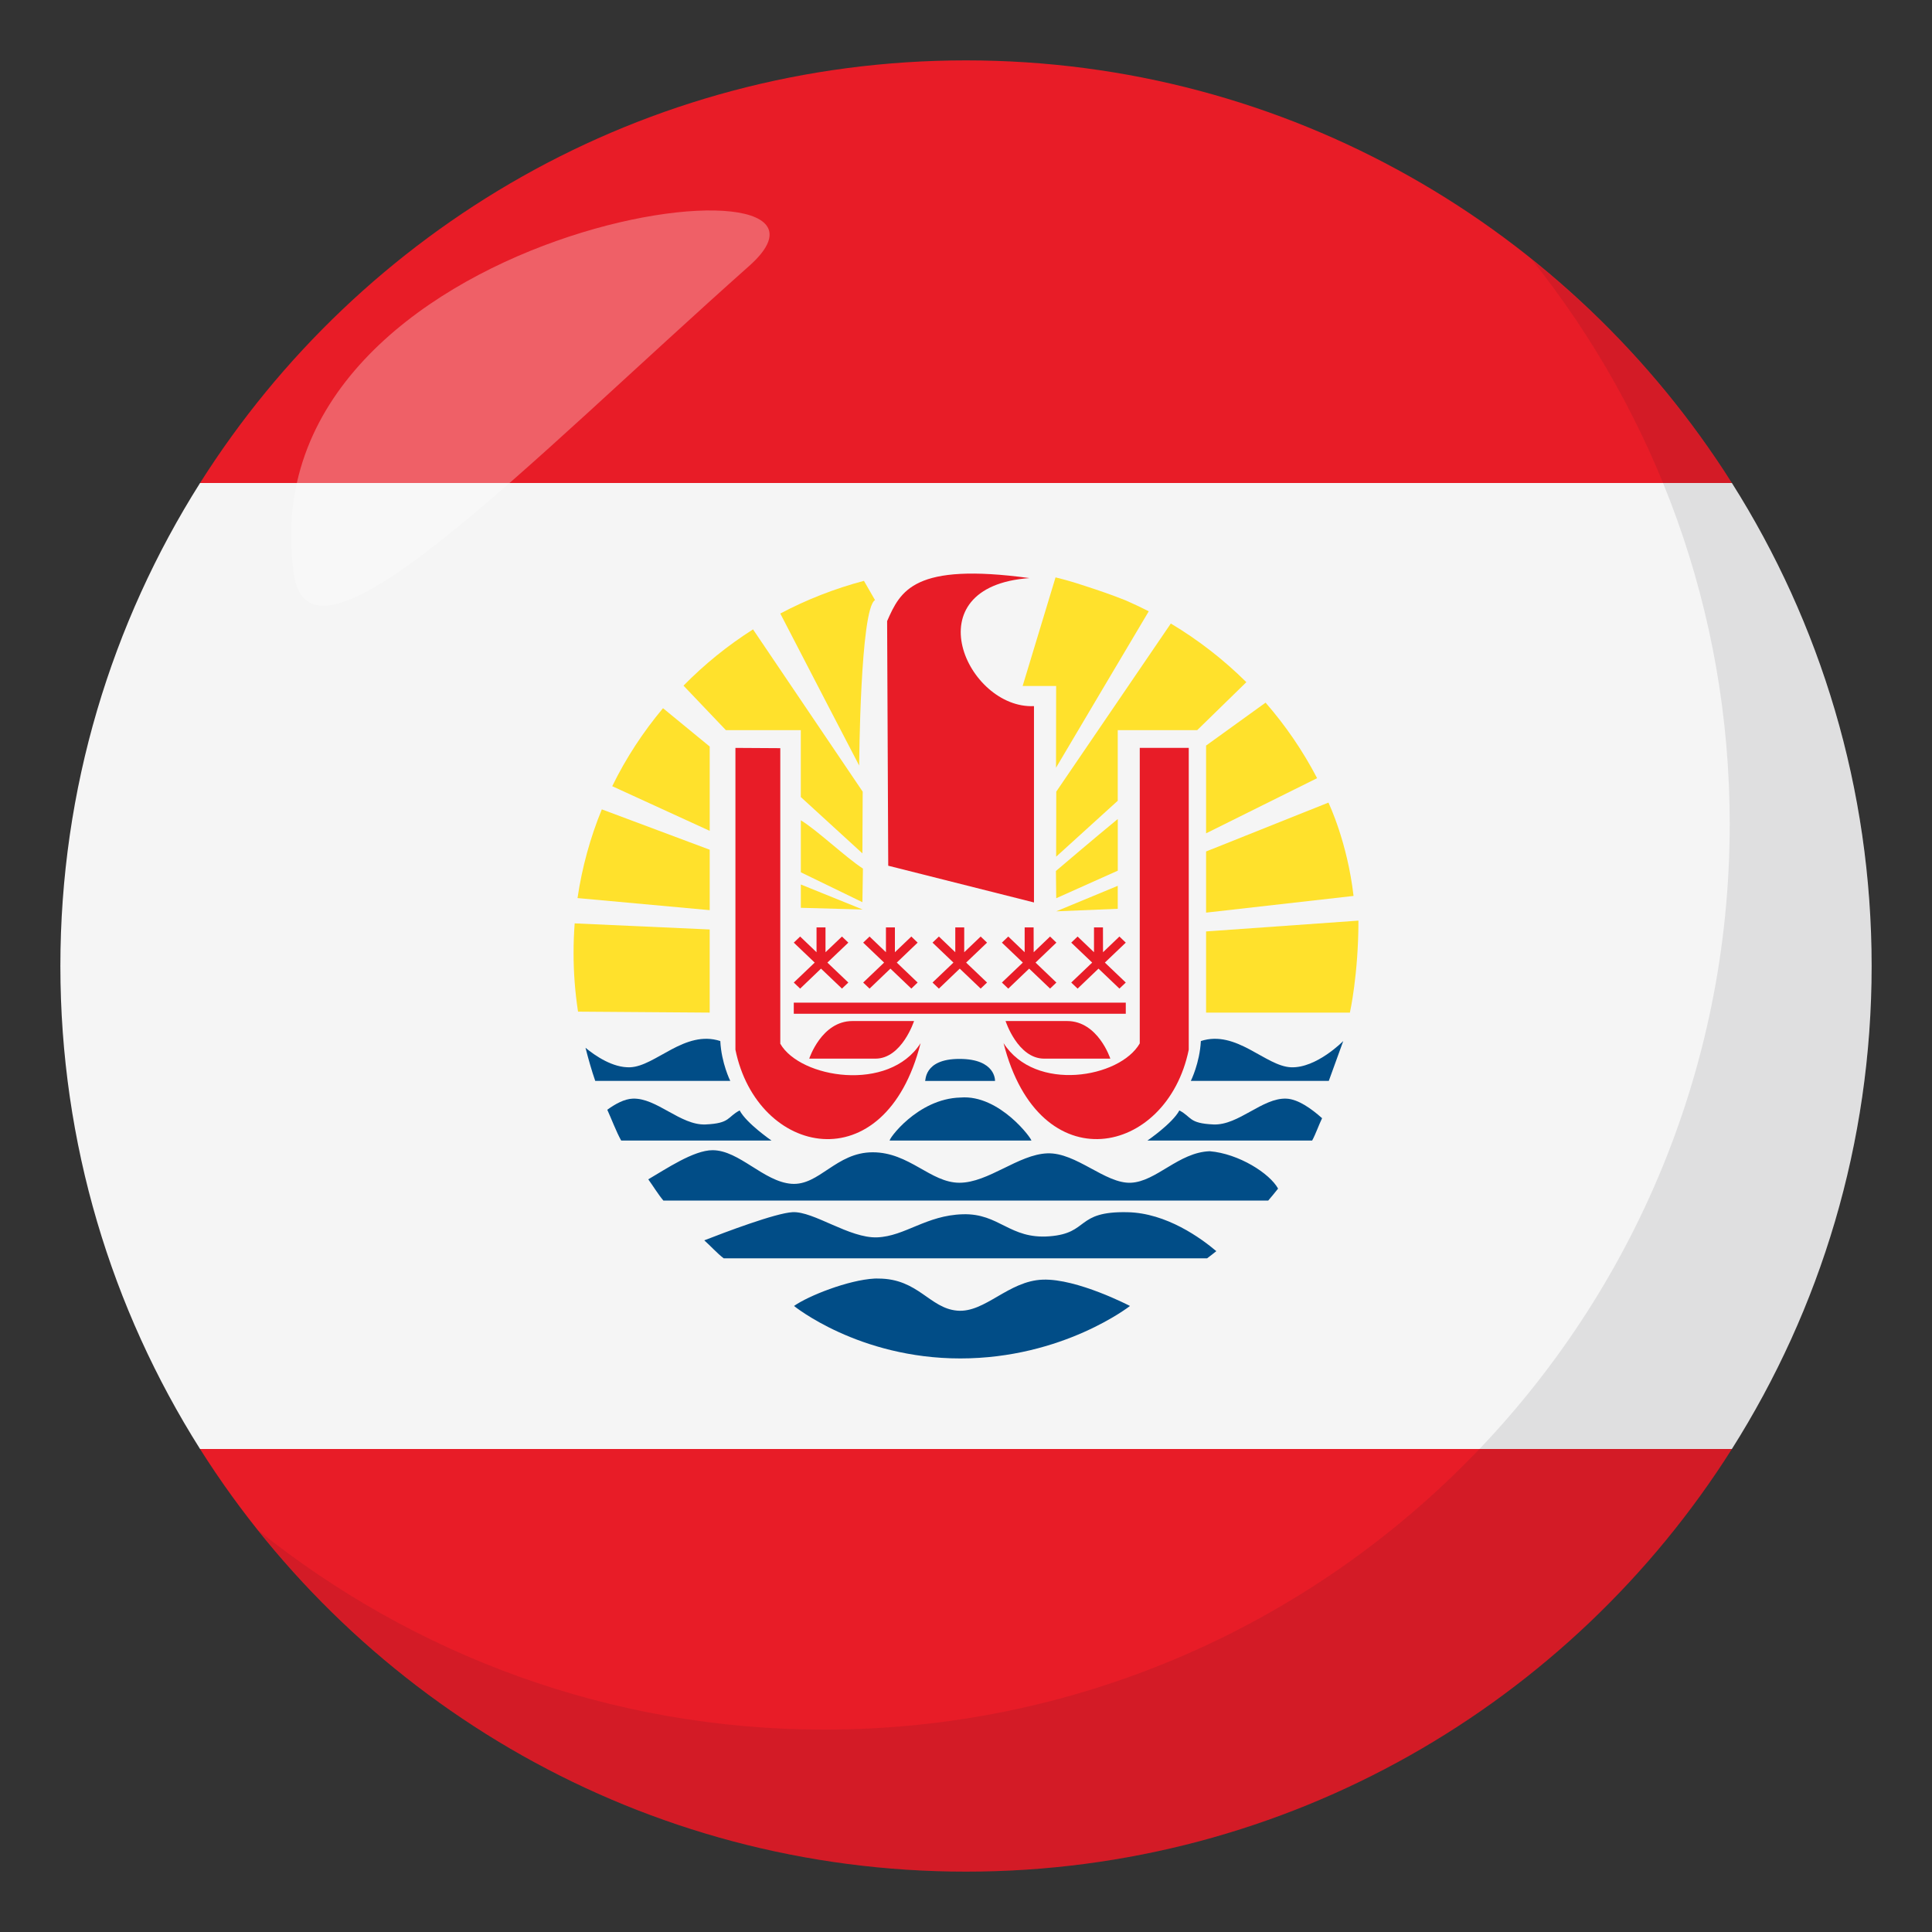 <?xml version="1.0" encoding="utf-8"?>
<!-- Generator: Adobe Illustrator 15.0.0, SVG Export Plug-In . SVG Version: 6.00 Build 0)  -->
<!DOCTYPE svg PUBLIC "-//W3C//DTD SVG 1.1//EN" "http://www.w3.org/Graphics/SVG/1.1/DTD/svg11.dtd">
<svg version="1.1" id="Layer_1" xmlns="http://www.w3.org/2000/svg" xmlns:xlink="http://www.w3.org/1999/xlink" x="0px" y="0px"
	 width="64px" height="64px" viewBox="0 0 64 64" enable-background="new 0 0 64 64" xml:space="preserve">
<rect x="0" y="0" width="64" height="64" fill="#333333" stroke="none"/>
<path fill="#F5F5F5" d="M2,32c0,5.885,1.701,11.368,4.627,16h50.744C60.299,43.368,62,37.885,62,32s-1.701-11.368-4.629-16H6.627
	C3.701,20.632,2,26.115,2,32z"/>
<path fill="#E81C27" d="M57.371,16C52.057,7.59,42.684,2,32,2S11.943,7.59,6.627,16H57.371z"/>
<path fill="#E81C27" d="M6.627,48C11.943,56.41,21.316,62,32,62s20.057-5.59,25.371-14H6.627z"/>
<path fill="#E81C27" d="M30.496,34.556c-1.049,1.642-3.992,1.164-4.648,0.019v-9.791l-1.486-0.009v9.998
	C25.082,38.303,29.316,39.2,30.496,34.556L30.496,34.556z"/>
<path fill="#E81C27" d="M37.756,24.774v9.79c-0.656,1.146-3.463,1.633-4.512-0.009c1.182,4.645,5.412,3.747,6.135,0.217v-9.998
	H37.756z"/>
<g>
	<polygon fill="#F59E01" points="28.568,29.886 28.568,29.886 28.568,29.886 	"/>
</g>
<g>
	<polygon fill="#F59E01" points="44.838,29.679 44.838,29.679 44.838,29.679 	"/>
</g>
<g>
	<path fill="#FFE12C" d="M28.986,19.879l-0.367-0.638c-0.973,0.258-1.902,0.623-2.771,1.083c0.748,1.453,2.613,5.035,2.613,5.035
		S28.494,20.157,28.986,19.879z"/>
</g>
<g>
	<path fill="#FFE12C" d="M34.986,22.725c0,0-0.004,1.969-0.004,2.707c1.021-1.728,2.047-3.455,3.072-5.182
		c-0.248-0.126-0.498-0.245-0.752-0.356c-0.479-0.193-0.967-0.358-1.457-0.515c-0.262-0.088-0.527-0.164-0.795-0.231
		c-0.029-0.006-0.057-0.014-0.084-0.021c-0.363,1.199-1.09,3.598-1.09,3.598H34.986z"/>
</g>
<g>
	<path fill="#014D87" d="M34.545,42.39c-1.143,0.039-1.914,1.106-2.834,1.027c-0.922-0.078-1.291-1.063-2.617-1.063
		c-0.043,0-0.082-0.003-0.123,0c-0.873,0.047-2.199,0.575-2.668,0.908c0,0,2.133,1.738,5.508,1.738c3.404,0,5.621-1.738,5.621-1.738
		S35.688,42.351,34.545,42.39z"/>
</g>
<g>
	<path fill="#014D87" d="M34.768,40.954c-1.326,0.104-1.658-0.766-2.873-0.73c-1.217,0.034-1.916,0.73-2.838,0.765
		c-0.92,0.035-2.1-0.869-2.801-0.834c-0.557,0.027-2.254,0.67-2.926,0.933c0.207,0.183,0.422,0.426,0.643,0.595h16.014
		c0.104-0.077,0.205-0.156,0.305-0.237c-0.5-0.423-1.648-1.265-2.943-1.29C35.617,40.119,36.096,40.85,34.768,40.954z"/>
</g>
<g>
	<path fill="#014D87" d="M40.074,38.136c-1.031,0.035-1.77,1.009-2.615,1.044c-0.848,0.035-1.807-1.009-2.764-0.974
		c-0.959,0.035-1.953,0.974-2.912,0.974s-1.658-1.009-2.873-1.009c-1.217,0-1.77,1.113-2.691,1.044
		c-0.922-0.07-1.73-1.113-2.615-1.113c-0.625,0-1.541,0.622-2.129,0.965c0.158,0.218,0.326,0.496,0.5,0.703h20.037
		c0.111-0.13,0.221-0.263,0.326-0.396C42.061,38.869,41.035,38.216,40.074,38.136z"/>
</g>
<g>
	<path fill="#014D87" d="M31.82,36.357c-1.441,0.035-2.42,1.426-2.344,1.426l0,0h4.688C34.201,37.748,33.113,36.252,31.82,36.357z"
		/>
</g>
<g>
	<path fill="#014D87" d="M40.199,37.249c-0.83-0.036-0.717-0.25-1.131-0.464c-0.227,0.428-1.059,0.998-1.059,0.998h5.457
		c0.115-0.208,0.225-0.527,0.33-0.741c-0.352-0.314-0.793-0.631-1.182-0.648C41.822,36.358,41.029,37.284,40.199,37.249z"/>
</g>
<g>
	<path fill="#014D87" d="M24.502,36.785c-0.414,0.214-0.301,0.428-1.131,0.464c-0.83,0.035-1.623-0.891-2.416-0.855
		c-0.27,0.012-0.564,0.169-0.838,0.368c0.143,0.312,0.295,0.724,0.461,1.021h4.98C25.559,37.783,24.729,37.213,24.502,36.785z"/>
</g>
<g>
	<path fill="#014D87" d="M23.861,34.486c-1.18-0.383-2.139,0.834-2.986,0.869c-0.57,0.023-1.156-0.379-1.479-0.645
		c0.092,0.36,0.201,0.749,0.322,1.096h4.473C24.191,35.807,23.896,35.216,23.861,34.486z"/>
</g>
<g>
	<path fill="#014D87" d="M42.766,35.355c-0.848-0.035-1.807-1.252-2.986-0.869c-0.037,0.729-0.332,1.32-0.332,1.32h4.57l0.479-1.32
		C44.496,34.486,43.611,35.39,42.766,35.355z"/>
</g>
<g>
	<path fill="#014D87" d="M30.641,35.807L30.641,35.807h2.32c0,0,0.037-0.729-1.178-0.729C30.566,35.077,30.678,35.842,30.641,35.807
		z"/>
</g>
<g>
	<path fill="#E81C27" d="M29.424,28.678l4.828,1.217v-6.504c-2.211,0.105-4.055-3.964-0.148-4.241
		c-3.832-0.522-4.273,0.417-4.717,1.425L29.424,28.678L29.424,28.678z"/>
</g>
<g>
	<g>
		<polygon fill="#FFE12C" points="26.529,29.3 26.529,30.072 28.578,30.129 		"/>
	</g>
	<g>
		<path fill="#FFE12C" d="M28.568,29.886l0.018-1.113c-0.572-0.371-1.525-1.279-2.057-1.599v1.722L28.568,29.886z"/>
	</g>
	<g>
		<path fill="#FFE12C" d="M19.037,30.588C19.012,30.913,19,31.242,19,31.574c0,0.659,0.051,1.306,0.148,1.938l4.361,0.032v-2.754
			L19.037,30.588z"/>
	</g>
	<g>
		<path fill="#FFE12C" d="M19.936,26.811c-0.381,0.931-0.654,1.915-0.805,2.939l4.379,0.4v-2.002L19.936,26.811z"/>
	</g>
	<g>
		<path fill="#FFE12C" d="M21.963,23.46c-0.66,0.788-1.229,1.654-1.682,2.584l3.229,1.479v-2.793L21.963,23.46z"/>
	</g>
	<g>
		<path fill="#FFE12C" d="M26.529,26.404l2.039,1.865l0.01-2.044l-3.633-5.376c-0.84,0.534-1.613,1.16-2.303,1.864
			c0.445,0.467,1.055,1.106,1.404,1.474h2.482V26.404z"/>
	</g>
</g>
<g>
	<g>
		<path fill="#FFE12C" d="M45,30.497l-5.047,0.358v2.69h4.764l0,0C44.717,33.546,45,32.281,45,30.497z"/>
	</g>
	<g>
		<path fill="#FFE12C" d="M44.838,29.679c-0.205-1.78-0.814-3.052-0.832-3.092l-4.053,1.619v2.026L44.838,29.679z"/>
	</g>
	<g>
		<path fill="#FFE12C" d="M43.631,25.778c-0.469-0.9-1.043-1.74-1.707-2.502c-0.656,0.474-1.313,0.948-1.971,1.422v2.907
			C41.18,26.996,42.406,26.388,43.631,25.778z"/>
	</g>
	<g>
		<polygon fill="#FFE12C" points="34.988,30.189 37.027,30.105 37.027,29.344 		"/>
	</g>
	<g>
		<path fill="#FFE12C" d="M34.979,28.852l0.01,0.903l0,0l2.039-0.913v-1.711C36.313,27.715,34.979,28.852,34.979,28.852z"/>
	</g>
	<g>
		<path fill="#FFE12C" d="M39.658,24.188c0,0,1.189-1.159,1.629-1.59c-0.748-0.743-1.588-1.396-2.502-1.943
			c-1.266,1.857-2.529,3.714-3.795,5.569c-0.002,0.719-0.004,1.437-0.004,2.155c0.68-0.618,1.363-1.234,2.041-1.853v-2.339H39.658z"
			/>
	</g>
</g>
<g>
	<g>
		<path fill="#E81C27" d="M26.807,35.069H29c0.875,0,1.279-1.246,1.279-1.246h-2.041C27.213,33.823,26.807,35.069,26.807,35.069z"/>
	</g>
	<g>
		<path fill="#E81C27" d="M35.35,33.823h-2.039c0,0,0.402,1.246,1.279,1.246h2.191C36.781,35.069,36.375,33.823,35.35,33.823z"/>
	</g>
	<g>
		<rect x="26.295" y="33.214" fill="#E81C27" width="10.998" height="0.368"/>
	</g>
	<g>
		<polygon fill="#E81C27" points="31.102,32.749 31.793,32.087 32.486,32.748 32.697,32.548 32.004,31.887 32.697,31.226 
			32.486,31.024 31.941,31.544 31.941,30.721 31.645,30.721 31.645,31.544 31.102,31.024 30.891,31.226 31.584,31.887 
			30.891,32.548 		"/>
	</g>
	<g>
		<polygon fill="#E81C27" points="37.293,31.226 37.082,31.024 36.539,31.544 36.537,30.721 36.24,30.721 36.24,31.544 
			35.697,31.024 35.486,31.226 36.18,31.887 35.486,32.548 35.697,32.749 36.389,32.087 37.082,32.748 37.293,32.548 36.6,31.887 		
			"/>
	</g>
	<g>
		<polygon fill="#E81C27" points="33.4,32.749 34.092,32.087 34.785,32.748 34.994,32.548 34.303,31.887 34.994,31.226 
			34.785,31.024 34.242,31.544 34.24,30.721 33.943,30.721 33.943,31.544 33.4,31.024 33.189,31.226 33.883,31.887 33.189,32.548 		
			"/>
	</g>
	<g>
		<polygon fill="#E81C27" points="28.805,32.749 29.496,32.087 30.189,32.748 30.398,32.548 29.707,31.887 30.398,31.226 
			30.189,31.024 29.645,31.544 29.645,30.721 29.348,30.721 29.348,31.544 28.805,31.024 28.594,31.226 29.287,31.887 
			28.594,32.548 		"/>
	</g>
	<g>
		<polygon fill="#E81C27" points="26.506,32.749 27.197,32.087 27.891,32.748 28.102,32.548 27.408,31.887 28.102,31.226 
			27.891,31.024 27.346,31.544 27.346,30.721 27.049,30.721 27.049,31.544 26.506,31.024 26.295,31.226 26.988,31.887 
			26.295,32.548 		"/>
	</g>
</g>
<path opacity="0.1" fill="#1A1626" d="M50.736,8.591c4.098,5.13,6.563,11.622,6.563,18.701c0,16.568-13.428,30.003-29.994,30.003
	c-7.1,0-13.609-2.478-18.744-6.594C14.055,57.58,22.502,62,32.004,62c16.564,0,29.994-13.432,29.994-30
	C61.998,22.527,57.596,14.09,50.736,8.591z"/>
<path opacity="0.3" fill-rule="evenodd" clip-rule="evenodd" fill="#FFFFFF" d="M9.734,19.015c0.549,3.865,7.768-3.7,15.08-10.202
	C29.531,4.63,8.084,7.385,9.734,19.015z"/>
</svg>
